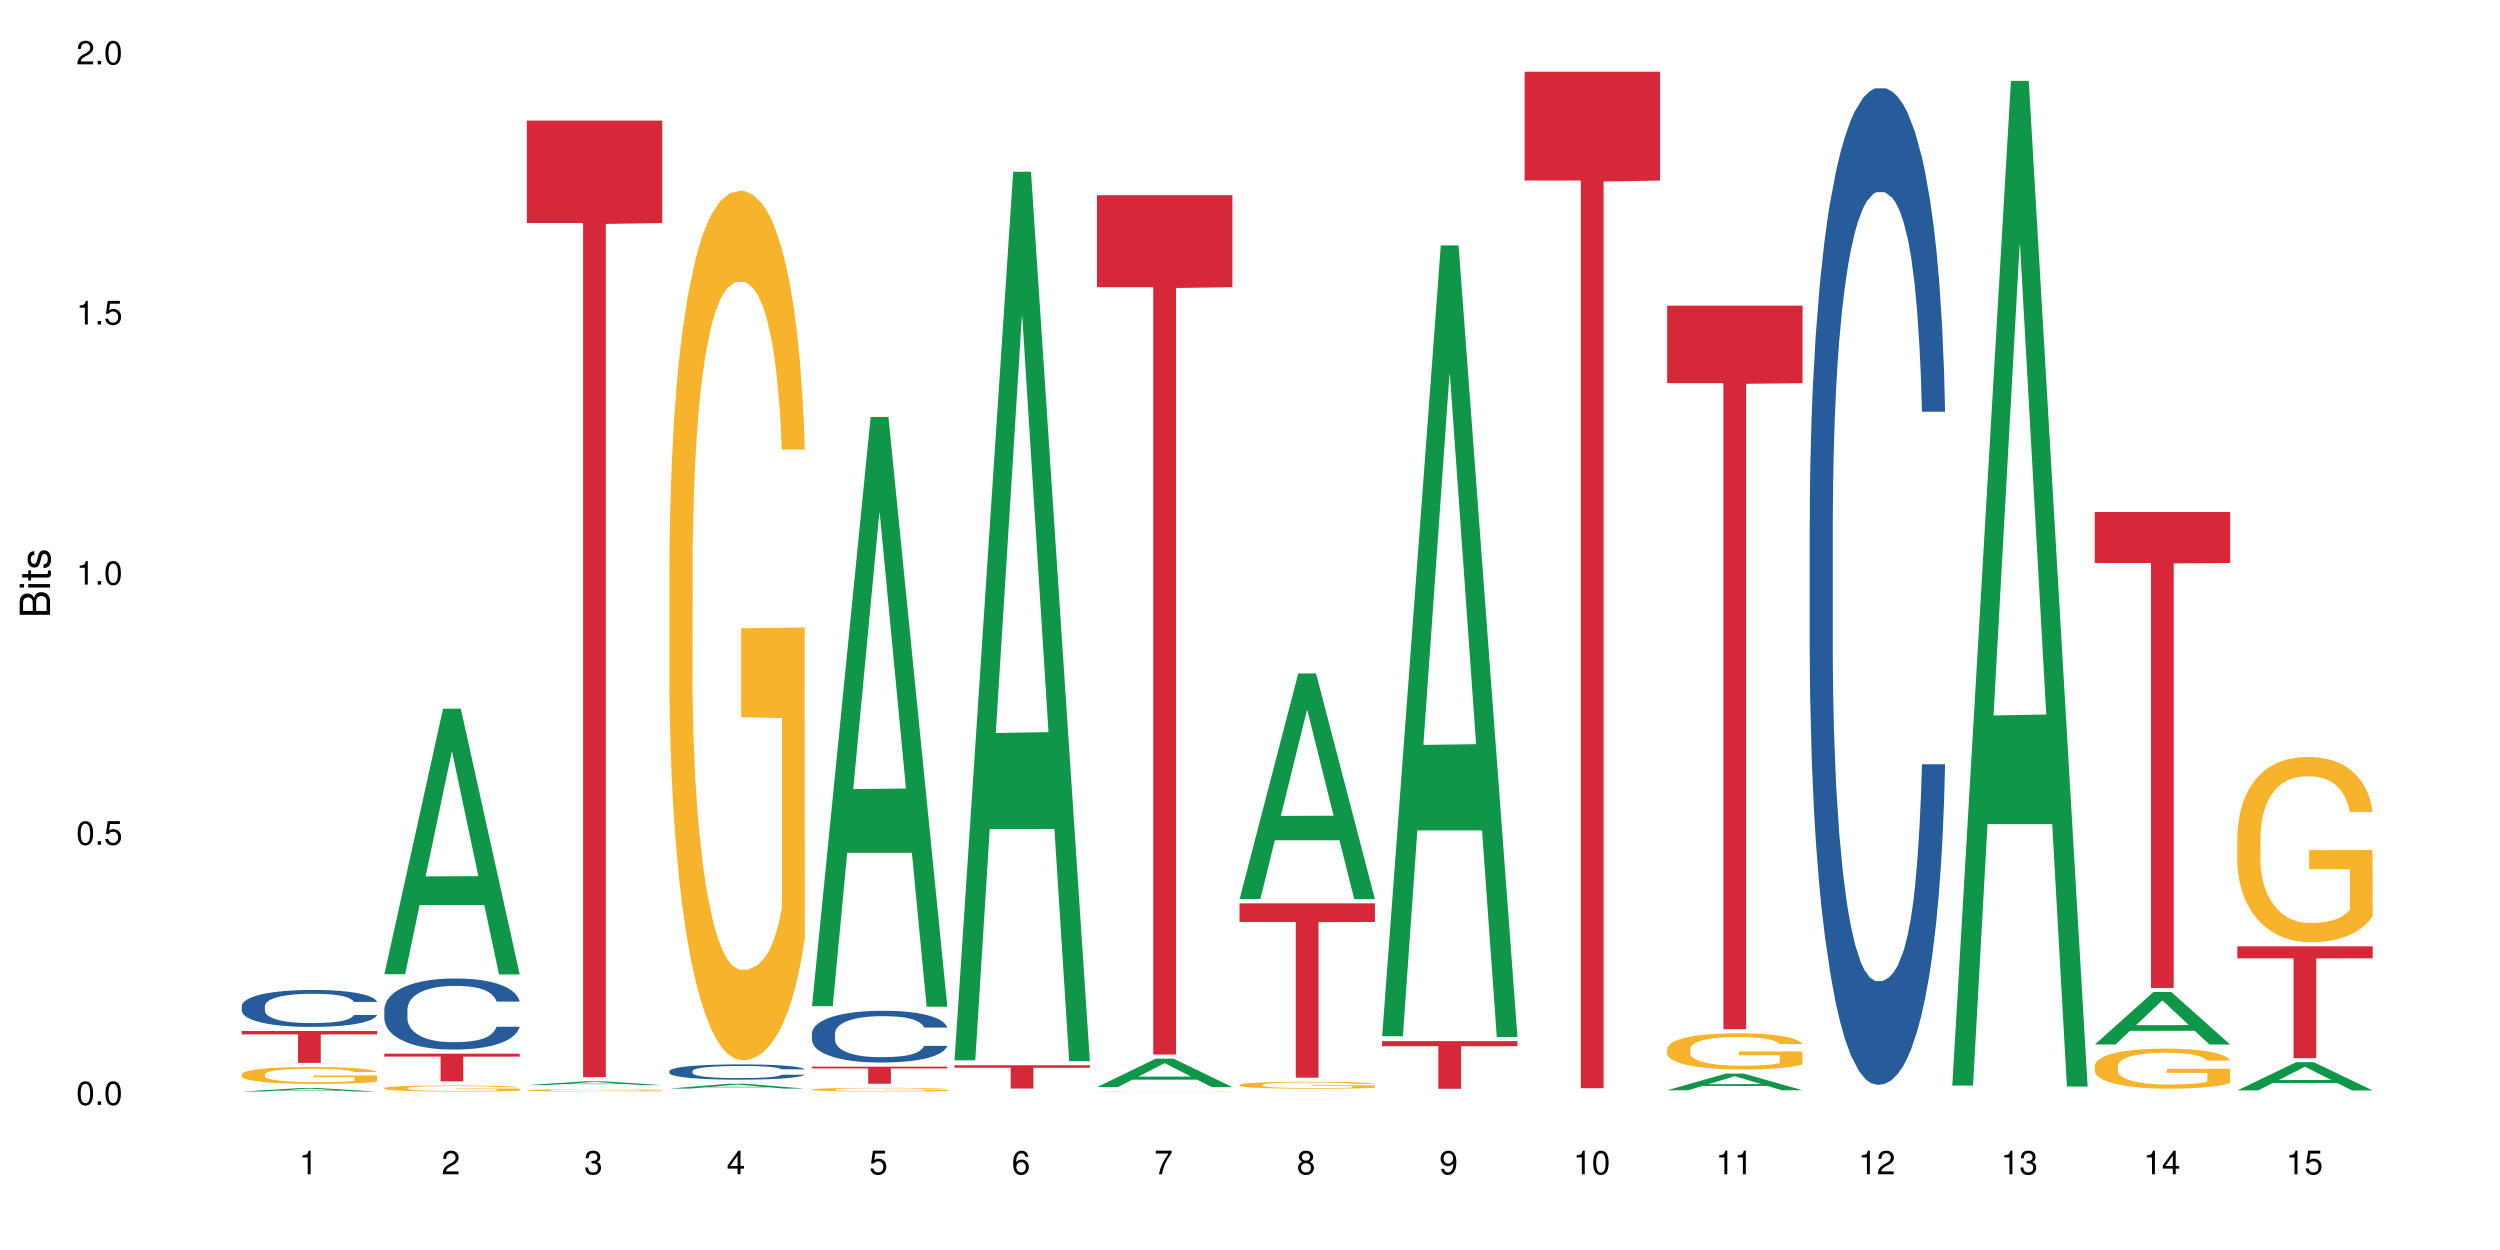 <?xml version="1.0" encoding="UTF-8"?>
<svg xmlns="http://www.w3.org/2000/svg" xmlns:xlink="http://www.w3.org/1999/xlink" width="720pt" height="360pt" viewBox="0 0 720 360" version="1.1">
<defs>
<g>
<symbol overflow="visible" id="glyph0-0">
<path style="stroke:none;" d=""/>
</symbol>
<symbol overflow="visible" id="glyph0-1">
<path style="stroke:none;" d="M 2.641 -6.797 C 2 -6.797 1.422 -6.531 1.078 -6.047 C 0.641 -5.453 0.406 -4.547 0.406 -3.297 C 0.406 -1 1.188 0.219 2.641 0.219 C 4.078 0.219 4.859 -1 4.859 -3.234 C 4.859 -4.562 4.656 -5.438 4.203 -6.047 C 3.844 -6.531 3.281 -6.797 2.641 -6.797 Z M 2.641 -6.047 C 3.547 -6.047 4 -5.125 4 -3.312 C 4 -1.375 3.562 -0.484 2.625 -0.484 C 1.734 -0.484 1.281 -1.422 1.281 -3.281 C 1.281 -5.141 1.734 -6.047 2.641 -6.047 Z M 2.641 -6.047 "/>
</symbol>
<symbol overflow="visible" id="glyph0-2">
<path style="stroke:none;" d="M 1.828 -1 L 0.828 -1 L 0.828 0 L 1.828 0 Z M 1.828 -1 "/>
</symbol>
<symbol overflow="visible" id="glyph0-3">
<path style="stroke:none;" d="M 4.562 -6.797 L 1.062 -6.797 L 0.547 -3.094 L 1.328 -3.094 C 1.719 -3.562 2.047 -3.734 2.578 -3.734 C 3.484 -3.734 4.062 -3.109 4.062 -2.094 C 4.062 -1.125 3.484 -0.531 2.578 -0.531 C 1.828 -0.531 1.375 -0.906 1.188 -1.672 L 0.328 -1.672 C 0.453 -1.109 0.547 -0.844 0.75 -0.594 C 1.125 -0.078 1.828 0.219 2.594 0.219 C 3.969 0.219 4.922 -0.781 4.922 -2.219 C 4.922 -3.562 4.031 -4.484 2.719 -4.484 C 2.25 -4.484 1.859 -4.359 1.469 -4.062 L 1.734 -5.969 L 4.562 -5.969 Z M 4.562 -6.797 "/>
</symbol>
<symbol overflow="visible" id="glyph0-4">
<path style="stroke:none;" d="M 2.484 -4.844 L 2.484 0 L 3.328 0 L 3.328 -6.797 L 2.766 -6.797 C 2.469 -5.75 2.281 -5.609 0.984 -5.453 L 0.984 -4.844 Z M 2.484 -4.844 "/>
</symbol>
<symbol overflow="visible" id="glyph0-5">
<path style="stroke:none;" d="M 4.859 -0.828 L 1.281 -0.828 C 1.359 -1.391 1.672 -1.75 2.5 -2.234 L 3.469 -2.75 C 4.406 -3.266 4.906 -3.969 4.906 -4.812 C 4.906 -5.375 4.672 -5.906 4.266 -6.266 C 3.859 -6.625 3.375 -6.797 2.719 -6.797 C 1.859 -6.797 1.219 -6.5 0.844 -5.922 C 0.609 -5.562 0.5 -5.125 0.484 -4.438 L 1.328 -4.438 C 1.359 -4.906 1.406 -5.188 1.531 -5.406 C 1.75 -5.812 2.188 -6.062 2.703 -6.062 C 3.469 -6.062 4.031 -5.516 4.031 -4.781 C 4.031 -4.25 3.719 -3.797 3.125 -3.438 L 2.234 -2.938 C 0.812 -2.141 0.406 -1.5 0.328 0 L 4.859 0 Z M 4.859 -0.828 "/>
</symbol>
<symbol overflow="visible" id="glyph0-6">
<path style="stroke:none;" d="M 2.125 -3.125 L 2.578 -3.125 C 3.516 -3.125 3.984 -2.703 3.984 -1.891 C 3.984 -1.031 3.469 -0.531 2.578 -0.531 C 1.656 -0.531 1.203 -0.984 1.156 -1.969 L 0.312 -1.969 C 0.344 -1.422 0.438 -1.078 0.609 -0.766 C 0.953 -0.109 1.625 0.219 2.547 0.219 C 3.953 0.219 4.859 -0.609 4.859 -1.906 C 4.859 -2.766 4.516 -3.25 3.703 -3.516 C 4.344 -3.766 4.656 -4.25 4.656 -4.938 C 4.656 -6.109 3.875 -6.797 2.578 -6.797 C 1.203 -6.797 0.484 -6.047 0.453 -4.609 L 1.297 -4.609 C 1.312 -5.016 1.344 -5.25 1.453 -5.453 C 1.641 -5.828 2.062 -6.062 2.594 -6.062 C 3.344 -6.062 3.797 -5.625 3.797 -4.906 C 3.797 -4.422 3.609 -4.141 3.25 -3.984 C 3.016 -3.891 2.719 -3.844 2.125 -3.844 Z M 2.125 -3.125 "/>
</symbol>
<symbol overflow="visible" id="glyph0-7">
<path style="stroke:none;" d="M 3.141 -1.625 L 3.141 0 L 3.984 0 L 3.984 -1.625 L 4.984 -1.625 L 4.984 -2.391 L 3.984 -2.391 L 3.984 -6.797 L 3.359 -6.797 L 0.266 -2.516 L 0.266 -1.625 Z M 3.141 -2.391 L 1 -2.391 L 3.141 -5.359 Z M 3.141 -2.391 "/>
</symbol>
<symbol overflow="visible" id="glyph0-8">
<path style="stroke:none;" d="M 4.781 -5.031 C 4.609 -6.141 3.891 -6.797 2.844 -6.797 C 2.094 -6.797 1.422 -6.438 1.031 -5.828 C 0.609 -5.172 0.406 -4.344 0.406 -3.094 C 0.406 -1.953 0.578 -1.234 0.984 -0.625 C 1.359 -0.078 1.953 0.219 2.703 0.219 C 3.984 0.219 4.922 -0.734 4.922 -2.078 C 4.922 -3.344 4.062 -4.234 2.844 -4.234 C 2.172 -4.234 1.641 -3.969 1.281 -3.469 C 1.281 -5.125 1.828 -6.047 2.797 -6.047 C 3.391 -6.047 3.797 -5.672 3.938 -5.031 Z M 2.734 -3.484 C 3.547 -3.484 4.062 -2.922 4.062 -2 C 4.062 -1.156 3.484 -0.531 2.703 -0.531 C 1.922 -0.531 1.328 -1.188 1.328 -2.047 C 1.328 -2.891 1.906 -3.484 2.734 -3.484 Z M 2.734 -3.484 "/>
</symbol>
<symbol overflow="visible" id="glyph0-9">
<path style="stroke:none;" d="M 4.984 -6.797 L 0.438 -6.797 L 0.438 -5.969 L 4.109 -5.969 C 2.5 -3.656 1.828 -2.234 1.328 0 L 2.219 0 C 2.594 -2.172 3.453 -4.047 4.984 -6.094 Z M 4.984 -6.797 "/>
</symbol>
<symbol overflow="visible" id="glyph0-10">
<path style="stroke:none;" d="M 3.75 -3.578 C 4.453 -4 4.688 -4.344 4.688 -4.984 C 4.688 -6.047 3.844 -6.797 2.641 -6.797 C 1.438 -6.797 0.594 -6.047 0.594 -4.984 C 0.594 -4.359 0.828 -4.016 1.516 -3.578 C 0.734 -3.203 0.359 -2.641 0.359 -1.891 C 0.359 -0.641 1.297 0.219 2.641 0.219 C 3.984 0.219 4.922 -0.641 4.922 -1.875 C 4.922 -2.641 4.531 -3.203 3.75 -3.578 Z M 2.641 -6.047 C 3.359 -6.047 3.812 -5.625 3.812 -4.969 C 3.812 -4.344 3.344 -3.922 2.641 -3.922 C 1.922 -3.922 1.453 -4.344 1.453 -4.984 C 1.453 -5.625 1.922 -6.047 2.641 -6.047 Z M 2.641 -3.203 C 3.484 -3.203 4.062 -2.672 4.062 -1.875 C 4.062 -1.062 3.484 -0.531 2.625 -0.531 C 1.797 -0.531 1.219 -1.078 1.219 -1.875 C 1.219 -2.672 1.797 -3.203 2.641 -3.203 Z M 2.641 -3.203 "/>
</symbol>
<symbol overflow="visible" id="glyph0-11">
<path style="stroke:none;" d="M 0.516 -1.547 C 0.672 -0.438 1.406 0.219 2.438 0.219 C 3.188 0.219 3.859 -0.141 4.266 -0.75 C 4.688 -1.406 4.891 -2.25 4.891 -3.484 C 4.891 -4.625 4.703 -5.359 4.312 -5.953 C 3.938 -6.5 3.344 -6.797 2.594 -6.797 C 1.297 -6.797 0.359 -5.844 0.359 -4.516 C 0.359 -3.25 1.234 -2.344 2.453 -2.344 C 3.094 -2.344 3.562 -2.578 4.016 -3.109 C 4 -1.453 3.469 -0.531 2.5 -0.531 C 1.906 -0.531 1.484 -0.906 1.359 -1.547 Z M 2.578 -6.062 C 3.375 -6.062 3.969 -5.406 3.969 -4.531 C 3.969 -3.688 3.375 -3.094 2.547 -3.094 C 1.734 -3.094 1.234 -3.672 1.234 -4.578 C 1.234 -5.438 1.797 -6.062 2.578 -6.062 Z M 2.578 -6.062 "/>
</symbol>
<symbol overflow="visible" id="glyph1-0">
<path style="stroke:none;" d=""/>
</symbol>
<symbol overflow="visible" id="glyph1-1">
<path style="stroke:none;" d="M 0 -0.953 L 0 -4.891 C 0 -5.719 -0.234 -6.344 -0.734 -6.797 C -1.188 -7.234 -1.812 -7.469 -2.5 -7.469 C -3.547 -7.469 -4.188 -7 -4.625 -5.875 C -4.984 -6.672 -5.641 -7.094 -6.531 -7.094 C -7.156 -7.094 -7.734 -6.859 -8.141 -6.391 C -8.562 -5.938 -8.75 -5.344 -8.75 -4.5 L -8.75 -0.953 Z M -4.984 -2.062 L -7.766 -2.062 L -7.766 -4.219 C -7.766 -4.844 -7.688 -5.203 -7.453 -5.5 C -7.219 -5.812 -6.859 -5.969 -6.375 -5.969 C -5.906 -5.969 -5.531 -5.812 -5.297 -5.5 C -5.062 -5.203 -4.984 -4.844 -4.984 -4.219 Z M -0.984 -2.062 L -4 -2.062 L -4 -4.781 C -4 -5.328 -3.859 -5.688 -3.578 -5.953 C -3.297 -6.219 -2.922 -6.359 -2.484 -6.359 C -2.062 -6.359 -1.688 -6.219 -1.406 -5.953 C -1.109 -5.688 -0.984 -5.328 -0.984 -4.781 Z M -0.984 -2.062 "/>
</symbol>
<symbol overflow="visible" id="glyph1-2">
<path style="stroke:none;" d="M -6.281 -1.797 L -6.281 -0.797 L 0 -0.797 L 0 -1.797 Z M -8.75 -1.797 L -8.75 -0.797 L -7.484 -0.797 L -7.484 -1.797 Z M -8.75 -1.797 "/>
</symbol>
<symbol overflow="visible" id="glyph1-3">
<path style="stroke:none;" d="M -6.281 -3.047 L -6.281 -2.016 L -8.016 -2.016 L -8.016 -1.016 L -6.281 -1.016 L -6.281 -0.172 L -5.469 -0.172 L -5.469 -1.016 L -0.719 -1.016 C -0.078 -1.016 0.281 -1.453 0.281 -2.234 C 0.281 -2.469 0.25 -2.719 0.188 -3.047 L -0.641 -3.047 C -0.609 -2.922 -0.594 -2.766 -0.594 -2.562 C -0.594 -2.141 -0.719 -2.016 -1.156 -2.016 L -5.469 -2.016 L -5.469 -3.047 Z M -6.281 -3.047 "/>
</symbol>
<symbol overflow="visible" id="glyph1-4">
<path style="stroke:none;" d="M -4.531 -5.25 C -5.766 -5.25 -6.469 -4.422 -6.469 -2.969 C -6.469 -1.516 -5.719 -0.562 -4.547 -0.562 C -3.562 -0.562 -3.094 -1.062 -2.734 -2.562 L -2.516 -3.484 C -2.344 -4.188 -2.094 -4.469 -1.625 -4.469 C -1.047 -4.469 -0.641 -3.875 -0.641 -3 C -0.641 -2.453 -0.797 -2 -1.062 -1.75 C -1.25 -1.594 -1.422 -1.531 -1.875 -1.469 L -1.875 -0.406 C -0.422 -0.453 0.281 -1.266 0.281 -2.922 C 0.281 -4.5 -0.5 -5.516 -1.719 -5.516 C -2.656 -5.516 -3.172 -4.984 -3.469 -3.734 L -3.703 -2.766 C -3.891 -1.953 -4.156 -1.609 -4.594 -1.609 C -5.172 -1.609 -5.547 -2.125 -5.547 -2.938 C -5.547 -3.75 -5.203 -4.172 -4.531 -4.203 Z M -4.531 -5.25 "/>
</symbol>
</g>
</defs>
<g id="surface22411">
<rect x="0" y="0" width="720" height="360" style="fill:rgb(100%,100%,100%);fill-opacity:1;stroke:none;"/>
<path style=" stroke:none;fill-rule:nonzero;fill:rgb(6.275%,58.824%,28.235%);fill-opacity:1;" d="M 69.629 314.371 L 69.672 314.367 L 86.547 313.348 L 91.672 313.348 L 108.629 314.371 L 102.668 314.371 L 98.418 314.105 L 79.797 314.105 L 75.629 314.371 L 69.629 314.371 L 81.586 313.992 L 96.711 313.992 L 89.172 313.516 L 89.004 313.516 L 81.547 313.992 L 81.586 313.992 Z M 69.629 314.371 "/>
<path style=" stroke:none;fill-rule:nonzero;fill:rgb(14.51%,36.078%,60%);fill-opacity:1;" d="M 69.629 289.738 L 69.676 289.73 L 69.676 289.496 L 69.82 289.129 L 70.152 288.66 L 70.484 288.34 L 71.34 287.766 L 72.531 287.211 L 73.766 286.785 L 74.672 286.531 L 75.48 286.336 L 77.332 285.977 L 78.523 285.793 L 79.809 285.629 L 81.375 285.461 L 82.52 285.367 L 85.086 285.211 L 86.988 285.141 L 88.461 285.113 L 91.648 285.113 L 93.551 285.152 L 94.93 285.199 L 96.453 285.277 L 97.738 285.367 L 99.973 285.578 L 101.969 285.852 L 102.871 286.008 L 104.301 286.309 L 105.395 286.602 L 106.156 286.852 L 107.012 287.211 L 107.77 287.648 L 108.344 288.145 L 108.629 288.562 L 101.969 288.562 L 101.637 288.176 L 101.258 287.875 L 100.543 287.477 L 99.828 287.191 L 98.832 286.91 L 97.926 286.727 L 96.691 286.543 L 95.598 286.426 L 94.453 286.336 L 93.359 286.277 L 91.27 286.223 L 88.844 286.223 L 87.938 286.238 L 86.086 286.316 L 85.086 286.387 L 83.66 286.523 L 82.66 286.648 L 81.473 286.844 L 80.664 287.008 L 79.664 287.262 L 78.949 287.484 L 78.141 287.805 L 77.668 288.047 L 77.238 288.32 L 76.859 288.641 L 76.574 288.98 L 76.383 289.34 L 76.289 289.691 L 76.289 291.199 L 76.383 291.547 L 76.621 291.957 L 77.238 292.551 L 78.141 293.066 L 79.188 293.473 L 80.188 293.766 L 80.758 293.902 L 81.52 294.055 L 82.707 294.25 L 84.422 294.445 L 85.418 294.523 L 86.941 294.602 L 88.512 294.641 L 90.602 294.641 L 92.457 294.602 L 93.695 294.551 L 94.977 294.473 L 96.738 294.309 L 97.832 294.152 L 98.781 293.969 L 99.496 293.785 L 99.973 293.629 L 100.684 293.328 L 101.258 292.996 L 101.684 292.656 L 101.969 292.324 L 108.629 292.324 L 108.344 292.715 L 107.914 293.094 L 107.484 293.375 L 106.82 293.715 L 106.059 294.016 L 104.965 294.359 L 104.062 294.582 L 102.871 294.824 L 101.777 295.008 L 100.59 295.176 L 98.832 295.367 L 97.688 295.465 L 96.453 295.555 L 94.977 295.633 L 93.125 295.699 L 91.125 295.738 L 89.27 295.746 L 87.273 295.727 L 85.801 295.688 L 83.848 295.602 L 81.426 295.426 L 79.664 295.242 L 78.285 295.059 L 77.098 294.863 L 75.766 294.602 L 74.051 294.172 L 73.008 293.844 L 72.293 293.57 L 71.484 293.191 L 70.914 292.852 L 70.246 292.305 L 69.773 291.617 L 69.629 291.082 Z M 69.629 289.738 "/>
<path style=" stroke:none;fill-rule:nonzero;fill:rgb(96.863%,70.196%,16.863%);fill-opacity:1;" d="M 69.629 309.379 L 69.676 309.375 L 69.676 309.285 L 69.867 309.086 L 70.344 308.809 L 70.961 308.582 L 71.625 308.402 L 72.055 308.309 L 72.77 308.176 L 73.387 308.078 L 74.957 307.879 L 76.953 307.691 L 78.047 307.609 L 79.285 307.535 L 81.043 307.449 L 81.852 307.418 L 84.324 307.348 L 87.133 307.305 L 90.223 307.289 L 91.648 307.293 L 93.598 307.312 L 96.262 307.359 L 97.785 307.406 L 98.973 307.449 L 100.211 307.508 L 101.73 307.598 L 103.16 307.703 L 104.301 307.812 L 105.441 307.945 L 106.391 308.086 L 107.199 308.242 L 107.914 308.43 L 108.344 308.586 L 108.629 308.742 L 102.016 308.742 L 101.637 308.586 L 101.207 308.465 L 100.496 308.32 L 99.781 308.211 L 99.066 308.129 L 97.738 308.012 L 96.594 307.941 L 95.168 307.879 L 93.789 307.84 L 92.219 307.812 L 91.27 307.801 L 88.746 307.801 L 86.465 307.832 L 85.133 307.867 L 84.184 307.906 L 82.852 307.973 L 82.043 308.023 L 81.566 308.062 L 80.141 308.199 L 79.188 308.324 L 78.664 308.406 L 78 308.543 L 77.523 308.66 L 77 308.84 L 76.715 308.973 L 76.336 309.277 L 76.289 310.078 L 76.43 310.246 L 76.715 310.43 L 77.098 310.59 L 77.668 310.762 L 78.238 310.891 L 79.234 311.062 L 80.094 311.18 L 80.758 311.254 L 82.043 311.375 L 82.566 311.414 L 83.801 311.496 L 85.086 311.559 L 86.656 311.609 L 87.844 311.637 L 89.746 311.66 L 92.172 311.66 L 95.027 311.633 L 96.832 311.598 L 98.07 311.562 L 98.879 311.531 L 99.875 311.48 L 100.59 311.438 L 101.258 311.387 L 102.062 311.312 L 102.062 310.246 L 90.316 310.242 L 90.316 309.746 L 108.578 309.738 L 108.629 311.48 L 107.629 311.602 L 106.391 311.719 L 105.203 311.809 L 103.965 311.883 L 102.207 311.969 L 100.781 312.02 L 98.594 312.082 L 96.594 312.125 L 94.504 312.148 L 92.648 312.164 L 90.461 312.168 L 88.512 312.16 L 86.418 312.133 L 84.754 312.098 L 83.23 312.051 L 81.711 311.996 L 79.809 311.902 L 78.57 311.824 L 77.285 311.73 L 76.004 311.621 L 74.859 311.5 L 74.102 311.406 L 73.34 311.301 L 72.531 311.164 L 71.77 311.016 L 71.199 310.875 L 70.676 310.719 L 70.297 310.574 L 69.914 310.371 L 69.723 310.211 L 69.629 310.074 Z M 69.629 309.379 "/>
<path style=" stroke:none;fill-rule:nonzero;fill:rgb(83.922%,15.686%,22.353%);fill-opacity:1;" d="M 69.629 296.926 L 108.629 296.926 L 108.629 297.91 L 92.375 297.918 L 92.375 306.109 L 85.836 306.109 L 85.836 297.926 L 85.742 297.91 L 69.629 297.91 Z M 69.629 296.926 "/>
<path style=" stroke:none;fill-rule:nonzero;fill:rgb(6.275%,58.824%,28.235%);fill-opacity:1;" d="M 110.68 280.57 L 110.723 280.5 L 127.598 204.102 L 132.719 204.102 L 149.68 280.645 L 143.719 280.645 L 139.469 260.664 L 120.848 260.664 L 116.68 280.57 L 110.68 280.57 L 122.637 252.398 L 137.762 252.328 L 130.223 216.609 L 130.137 216.535 L 130.055 216.75 L 122.598 252.328 L 122.637 252.398 Z M 110.68 280.57 "/>
<path style=" stroke:none;fill-rule:nonzero;fill:rgb(14.51%,36.078%,60%);fill-opacity:1;" d="M 110.68 290.719 L 110.727 290.703 L 110.727 290.254 L 110.871 289.543 L 111.203 288.645 L 111.535 288.027 L 112.391 286.926 L 113.582 285.859 L 114.816 285.039 L 115.723 284.551 L 116.531 284.18 L 118.383 283.488 L 119.574 283.133 L 120.859 282.812 L 122.426 282.496 L 123.57 282.309 L 126.137 282.008 L 128.039 281.879 L 129.512 281.824 L 132.699 281.824 L 134.602 281.898 L 135.98 281.992 L 137.504 282.141 L 138.789 282.309 L 141.023 282.719 L 143.02 283.242 L 143.922 283.543 L 145.352 284.121 L 146.445 284.684 L 147.207 285.168 L 148.062 285.859 L 148.82 286.703 L 149.395 287.656 L 149.68 288.457 L 143.02 288.457 L 142.688 287.711 L 142.305 287.133 L 141.594 286.363 L 140.879 285.824 L 139.883 285.281 L 138.977 284.926 L 137.742 284.57 L 136.648 284.348 L 135.504 284.18 L 134.41 284.066 L 132.32 283.953 L 129.895 283.953 L 128.988 283.992 L 127.137 284.141 L 126.137 284.27 L 124.711 284.531 L 123.711 284.777 L 122.523 285.148 L 121.715 285.469 L 120.715 285.953 L 120 286.383 L 119.191 287 L 118.719 287.469 L 118.289 287.992 L 117.91 288.609 L 117.625 289.262 L 117.434 289.953 L 117.34 290.629 L 117.34 293.523 L 117.434 294.199 L 117.672 294.984 L 118.289 296.121 L 119.191 297.113 L 120.238 297.898 L 121.238 298.461 L 121.809 298.723 L 122.57 299.02 L 123.758 299.395 L 125.473 299.77 L 126.469 299.918 L 127.992 300.066 L 129.562 300.141 L 131.652 300.141 L 133.508 300.066 L 134.746 299.973 L 136.027 299.824 L 137.789 299.508 L 138.883 299.207 L 139.832 298.852 L 140.547 298.496 L 141.023 298.199 L 141.734 297.617 L 142.305 296.984 L 142.734 296.328 L 143.02 295.691 L 149.68 295.691 L 149.395 296.441 L 148.965 297.168 L 148.535 297.711 L 147.871 298.367 L 147.109 298.945 L 146.016 299.602 L 145.113 300.031 L 143.922 300.496 L 142.828 300.852 L 141.641 301.168 L 139.883 301.543 L 138.738 301.73 L 137.504 301.898 L 136.027 302.047 L 134.176 302.18 L 132.176 302.254 L 130.32 302.273 L 128.324 302.234 L 126.852 302.16 L 124.898 301.992 L 122.473 301.656 L 120.715 301.301 L 119.336 300.945 L 118.148 300.57 L 116.816 300.066 L 115.102 299.246 L 114.059 298.609 L 113.344 298.086 L 112.535 297.355 L 111.965 296.703 L 111.297 295.656 L 110.824 294.328 L 110.68 293.301 Z M 110.68 290.719 "/>
<path style=" stroke:none;fill-rule:nonzero;fill:rgb(96.863%,70.196%,16.863%);fill-opacity:1;" d="M 110.68 313.367 L 110.727 313.367 L 110.727 313.336 L 110.918 313.262 L 111.395 313.164 L 112.012 313.082 L 112.676 313.02 L 113.105 312.984 L 113.82 312.938 L 114.438 312.902 L 116.008 312.828 L 118.004 312.762 L 119.098 312.734 L 120.336 312.707 L 122.094 312.676 L 122.902 312.664 L 125.375 312.637 L 128.18 312.621 L 131.273 312.617 L 132.699 312.617 L 134.648 312.625 L 137.312 312.645 L 138.836 312.66 L 140.023 312.676 L 141.262 312.695 L 142.781 312.727 L 144.207 312.766 L 145.352 312.805 L 146.492 312.852 L 147.441 312.902 L 148.25 312.961 L 148.965 313.027 L 149.395 313.082 L 149.68 313.141 L 143.066 313.141 L 142.688 313.082 L 142.258 313.039 L 141.547 312.988 L 140.832 312.949 L 140.117 312.918 L 138.789 312.875 L 137.645 312.852 L 136.219 312.828 L 134.84 312.812 L 133.27 312.805 L 132.32 312.801 L 129.797 312.801 L 127.516 312.812 L 126.184 312.824 L 125.234 312.84 L 123.902 312.863 L 123.094 312.883 L 122.617 312.895 L 121.191 312.945 L 120.238 312.988 L 119.715 313.02 L 119.051 313.066 L 118.574 313.109 L 118.051 313.176 L 117.766 313.223 L 117.387 313.332 L 117.34 313.621 L 117.48 313.68 L 117.766 313.746 L 118.148 313.805 L 118.719 313.863 L 119.289 313.91 L 120.285 313.973 L 121.145 314.016 L 121.809 314.043 L 123.094 314.086 L 123.617 314.102 L 124.852 314.129 L 126.137 314.152 L 127.707 314.172 L 128.895 314.18 L 130.797 314.188 L 133.223 314.188 L 136.078 314.18 L 137.883 314.164 L 139.121 314.152 L 139.93 314.141 L 140.926 314.125 L 141.641 314.109 L 142.305 314.09 L 143.113 314.062 L 143.113 313.68 L 131.367 313.68 L 131.367 313.5 L 149.629 313.496 L 149.68 314.125 L 148.68 314.168 L 147.441 314.207 L 146.254 314.242 L 145.016 314.27 L 143.258 314.297 L 141.832 314.316 L 139.645 314.34 L 137.645 314.355 L 135.555 314.363 L 133.699 314.367 L 131.512 314.371 L 129.562 314.367 L 127.469 314.359 L 125.805 314.344 L 124.281 314.328 L 122.762 314.309 L 120.859 314.273 L 119.621 314.246 L 118.336 314.215 L 117.055 314.172 L 115.91 314.129 L 115.152 314.098 L 114.391 314.059 L 113.582 314.012 L 112.82 313.957 L 112.25 313.906 L 111.727 313.852 L 111.348 313.797 L 110.965 313.727 L 110.773 313.668 L 110.68 313.617 Z M 110.68 313.367 "/>
<path style=" stroke:none;fill-rule:nonzero;fill:rgb(83.922%,15.686%,22.353%);fill-opacity:1;" d="M 110.68 303.453 L 149.68 303.453 L 149.68 304.309 L 133.426 304.316 L 133.426 311.438 L 126.887 311.438 L 126.887 304.32 L 126.793 304.309 L 110.68 304.309 Z M 110.68 303.453 "/>
<path style=" stroke:none;fill-rule:nonzero;fill:rgb(6.275%,58.824%,28.235%);fill-opacity:1;" d="M 151.73 312.523 L 151.773 312.52 L 168.648 311.395 L 173.77 311.395 L 190.73 312.523 L 184.77 312.523 L 180.52 312.227 L 161.898 312.227 L 157.73 312.523 L 151.73 312.523 L 163.688 312.105 L 178.812 312.105 L 171.27 311.578 L 171.188 311.578 L 171.105 311.582 L 163.648 312.105 L 163.688 312.105 Z M 151.73 312.523 "/>
<path style=" stroke:none;fill-rule:nonzero;fill:rgb(96.863%,70.196%,16.863%);fill-opacity:1;" d="M 151.73 313.988 L 151.777 313.988 L 151.777 313.977 L 151.969 313.949 L 152.445 313.91 L 153.062 313.879 L 153.727 313.855 L 154.156 313.844 L 154.871 313.824 L 155.488 313.812 L 157.059 313.785 L 159.055 313.758 L 160.148 313.746 L 161.387 313.738 L 163.145 313.727 L 163.953 313.719 L 166.426 313.711 L 169.23 313.703 L 173.75 313.703 L 175.699 313.707 L 178.363 313.711 L 179.887 313.719 L 181.074 313.727 L 182.312 313.734 L 183.832 313.746 L 185.258 313.758 L 186.402 313.773 L 187.543 313.793 L 188.492 313.812 L 189.301 313.832 L 190.016 313.859 L 190.445 313.879 L 190.73 313.902 L 184.117 313.902 L 183.738 313.879 L 183.309 313.863 L 182.598 313.844 L 181.883 313.828 L 181.168 313.816 L 179.84 313.801 L 178.695 313.793 L 177.27 313.785 L 175.891 313.777 L 174.32 313.773 L 170.848 313.773 L 168.566 313.777 L 167.234 313.781 L 166.285 313.785 L 164.953 313.797 L 164.145 313.805 L 163.668 313.809 L 162.242 313.828 L 161.289 313.844 L 160.766 313.855 L 160.102 313.875 L 159.625 313.891 L 159.102 313.914 L 158.816 313.934 L 158.438 313.977 L 158.391 314.086 L 158.531 314.109 L 158.816 314.133 L 159.199 314.156 L 159.77 314.18 L 160.34 314.195 L 161.336 314.219 L 162.195 314.234 L 162.859 314.246 L 164.145 314.262 L 164.668 314.266 L 165.902 314.277 L 167.188 314.285 L 168.758 314.293 L 169.945 314.297 L 171.848 314.301 L 174.273 314.301 L 177.129 314.297 L 178.934 314.293 L 180.172 314.289 L 180.98 314.285 L 181.977 314.277 L 182.691 314.27 L 183.355 314.266 L 184.164 314.254 L 184.164 314.109 L 172.418 314.105 L 172.418 314.039 L 190.68 314.039 L 190.73 314.277 L 189.73 314.293 L 188.492 314.309 L 187.305 314.32 L 186.066 314.332 L 184.309 314.344 L 182.883 314.352 L 180.695 314.359 L 178.695 314.363 L 176.605 314.367 L 174.75 314.371 L 170.613 314.371 L 168.52 314.367 L 166.855 314.359 L 165.332 314.355 L 163.812 314.348 L 161.91 314.336 L 160.672 314.324 L 159.387 314.312 L 158.105 314.297 L 156.961 314.277 L 156.203 314.266 L 155.441 314.25 L 154.633 314.234 L 153.871 314.211 L 153.301 314.195 L 152.777 314.172 L 152.398 314.152 L 152.016 314.125 L 151.824 314.102 L 151.73 314.086 Z M 151.73 313.988 "/>
<path style=" stroke:none;fill-rule:nonzero;fill:rgb(83.922%,15.686%,22.353%);fill-opacity:1;" d="M 151.73 34.742 L 190.73 34.742 L 190.73 64.23 L 174.477 64.488 L 174.477 310.215 L 167.938 310.215 L 167.938 64.746 L 167.84 64.23 L 151.73 64.23 Z M 151.73 34.742 "/>
<path style=" stroke:none;fill-rule:nonzero;fill:rgb(6.275%,58.824%,28.235%);fill-opacity:1;" d="M 192.781 313.512 L 192.824 313.512 L 209.695 312.121 L 214.82 312.121 L 231.781 313.512 L 225.82 313.512 L 221.57 313.148 L 202.949 313.148 L 198.781 313.512 L 192.781 313.512 L 204.738 313 L 219.863 313 L 212.32 312.348 L 212.238 312.348 L 212.156 312.352 L 204.699 313 L 204.738 313 Z M 192.781 313.512 "/>
<path style=" stroke:none;fill-rule:nonzero;fill:rgb(14.51%,36.078%,60%);fill-opacity:1;" d="M 192.781 308.461 L 192.828 308.457 L 192.828 308.359 L 192.973 308.207 L 193.305 308.016 L 193.637 307.883 L 194.492 307.645 L 195.684 307.414 L 196.918 307.238 L 197.824 307.133 L 198.633 307.055 L 200.484 306.906 L 201.676 306.828 L 202.957 306.762 L 204.527 306.691 L 205.668 306.652 L 208.238 306.59 L 210.141 306.559 L 211.613 306.547 L 214.801 306.547 L 216.703 306.562 L 218.082 306.586 L 219.605 306.617 L 220.887 306.652 L 223.125 306.742 L 225.121 306.852 L 226.023 306.918 L 227.453 307.043 L 228.547 307.164 L 229.305 307.266 L 230.164 307.414 L 230.922 307.598 L 231.496 307.801 L 231.781 307.973 L 225.121 307.973 L 224.789 307.812 L 224.406 307.688 L 223.695 307.523 L 222.98 307.406 L 221.984 307.289 L 221.078 307.215 L 219.844 307.137 L 218.75 307.09 L 217.605 307.055 L 216.512 307.031 L 214.422 307.004 L 211.996 307.004 L 211.09 307.016 L 209.238 307.047 L 208.238 307.074 L 206.812 307.129 L 205.812 307.184 L 204.625 307.262 L 203.816 307.332 L 202.816 307.434 L 202.102 307.527 L 201.293 307.66 L 200.82 307.762 L 200.391 307.875 L 200.012 308.004 L 199.727 308.145 L 199.535 308.293 L 199.441 308.438 L 199.441 309.062 L 199.535 309.207 L 199.773 309.375 L 200.391 309.621 L 201.293 309.832 L 202.34 310 L 203.34 310.121 L 203.91 310.18 L 204.672 310.242 L 205.859 310.324 L 207.57 310.402 L 208.57 310.434 L 210.094 310.469 L 211.664 310.484 L 213.754 310.484 L 215.609 310.469 L 216.848 310.449 L 218.129 310.414 L 219.891 310.348 L 220.984 310.281 L 221.934 310.207 L 222.648 310.129 L 223.125 310.066 L 223.836 309.941 L 224.406 309.805 L 224.836 309.664 L 225.121 309.527 L 231.781 309.527 L 231.496 309.688 L 231.066 309.844 L 230.637 309.961 L 229.973 310.102 L 229.211 310.227 L 228.117 310.367 L 227.215 310.461 L 226.023 310.559 L 224.93 310.637 L 223.742 310.703 L 221.984 310.785 L 220.84 310.824 L 219.605 310.859 L 218.129 310.895 L 216.277 310.922 L 214.277 310.938 L 212.422 310.941 L 210.426 310.934 L 208.953 310.918 L 207 310.883 L 204.574 310.809 L 202.816 310.73 L 201.438 310.656 L 200.25 310.574 L 198.918 310.469 L 197.203 310.289 L 196.156 310.152 L 195.445 310.043 L 194.637 309.887 L 194.066 309.746 L 193.398 309.52 L 192.926 309.234 L 192.781 309.012 Z M 192.781 308.461 "/>
<path style=" stroke:none;fill-rule:nonzero;fill:rgb(96.863%,70.196%,16.863%);fill-opacity:1;" d="M 192.781 162.184 L 192.828 161.957 L 192.828 157.383 L 193.02 147.09 L 193.496 132.91 L 194.113 121.242 L 194.777 112.094 L 195.207 107.293 L 195.922 100.43 L 196.539 95.398 L 198.109 85.105 L 200.105 75.496 L 201.199 71.383 L 202.438 67.492 L 204.195 63.148 L 205.004 61.547 L 207.477 57.887 L 210.281 55.598 L 213.375 54.914 L 214.801 55.141 L 216.75 56.055 L 219.414 58.57 L 220.938 60.859 L 222.125 63.148 L 223.363 66.121 L 224.883 70.695 L 226.309 76.184 L 227.453 81.672 L 228.594 88.535 L 229.543 95.855 L 230.352 103.859 L 231.066 113.465 L 231.496 121.473 L 231.781 129.477 L 225.168 129.477 L 224.789 121.473 L 224.359 115.297 L 223.648 107.75 L 222.934 102.258 L 222.219 97.914 L 220.887 91.965 L 219.746 88.309 L 218.32 85.105 L 216.941 83.047 L 215.371 81.672 L 214.422 81.215 L 211.898 81.215 L 209.617 82.816 L 208.285 84.648 L 207.336 86.477 L 206.004 89.906 L 205.195 92.652 L 204.719 94.48 L 203.293 101.574 L 202.34 107.977 L 201.816 112.324 L 201.152 119.184 L 200.676 125.359 L 200.152 134.508 L 199.867 141.371 L 199.488 156.926 L 199.441 198.094 L 199.582 206.789 L 199.867 216.164 L 200.25 224.398 L 200.82 233.09 L 201.391 239.723 L 202.387 248.645 L 203.246 254.59 L 203.91 258.48 L 205.195 264.656 L 205.719 266.715 L 206.953 270.832 L 208.238 274.031 L 209.809 276.777 L 210.996 278.148 L 212.898 279.293 L 215.324 279.293 L 218.18 277.922 L 219.984 276.09 L 221.223 274.262 L 222.031 272.66 L 223.027 270.145 L 223.742 267.855 L 224.406 265.34 L 225.215 261.453 L 225.215 206.789 L 213.469 206.559 L 213.469 180.941 L 231.73 180.711 L 231.781 270.145 L 230.781 276.32 L 229.543 282.266 L 228.355 286.84 L 227.117 290.73 L 225.359 295.074 L 223.934 297.82 L 221.746 301.023 L 219.746 303.082 L 217.656 304.453 L 215.801 305.141 L 213.613 305.367 L 211.664 304.91 L 209.57 303.539 L 207.906 301.707 L 206.383 299.422 L 204.859 296.449 L 202.957 291.645 L 201.723 287.758 L 200.438 282.953 L 199.152 277.234 L 198.012 271.059 L 197.25 266.258 L 196.492 260.766 L 195.684 253.906 L 194.922 246.129 L 194.352 239.039 L 193.828 231.031 L 193.445 223.484 L 193.066 213.191 L 192.875 204.957 L 192.781 197.867 Z M 192.781 162.184 "/>
<path style=" stroke:none;fill-rule:nonzero;fill:rgb(6.275%,58.824%,28.235%);fill-opacity:1;" d="M 233.832 289.777 L 233.875 289.617 L 250.746 120.074 L 255.871 120.074 L 272.832 289.938 L 266.871 289.938 L 262.621 245.598 L 244 245.598 L 239.832 289.777 L 233.832 289.777 L 245.789 227.254 L 260.914 227.094 L 253.371 147.824 L 253.289 147.668 L 253.207 148.145 L 245.75 227.094 L 245.789 227.254 Z M 233.832 289.777 "/>
<path style=" stroke:none;fill-rule:nonzero;fill:rgb(14.51%,36.078%,60%);fill-opacity:1;" d="M 233.832 297.598 L 233.879 297.582 L 233.879 297.258 L 234.023 296.738 L 234.355 296.086 L 234.688 295.637 L 235.543 294.832 L 236.734 294.059 L 237.969 293.457 L 238.875 293.105 L 239.684 292.832 L 241.535 292.328 L 242.727 292.07 L 244.008 291.836 L 245.578 291.605 L 246.719 291.469 L 249.289 291.25 L 251.191 291.156 L 252.664 291.117 L 255.852 291.117 L 257.754 291.172 L 259.133 291.238 L 260.656 291.348 L 261.938 291.469 L 264.176 291.77 L 266.172 292.152 L 267.074 292.367 L 268.504 292.789 L 269.598 293.199 L 270.355 293.555 L 271.215 294.059 L 271.973 294.668 L 272.543 295.363 L 272.832 295.949 L 266.172 295.949 L 265.84 295.406 L 265.457 294.984 L 264.746 294.426 L 264.031 294.031 L 263.031 293.633 L 262.129 293.375 L 260.895 293.117 L 259.801 292.953 L 258.656 292.832 L 257.562 292.75 L 255.473 292.668 L 253.047 292.668 L 252.141 292.695 L 250.289 292.805 L 249.289 292.898 L 247.863 293.09 L 246.863 293.266 L 245.676 293.539 L 244.867 293.77 L 243.867 294.125 L 243.152 294.438 L 242.344 294.887 L 241.871 295.227 L 241.441 295.609 L 241.062 296.059 L 240.777 296.535 L 240.586 297.039 L 240.492 297.527 L 240.492 299.641 L 240.586 300.129 L 240.824 300.703 L 241.441 301.531 L 242.344 302.254 L 243.391 302.824 L 244.391 303.234 L 244.961 303.426 L 245.723 303.641 L 246.91 303.914 L 248.621 304.188 L 249.621 304.297 L 251.145 304.406 L 252.711 304.461 L 254.805 304.461 L 256.66 304.406 L 257.898 304.336 L 259.18 304.227 L 260.941 303.996 L 262.035 303.777 L 262.984 303.52 L 263.699 303.262 L 264.176 303.043 L 264.887 302.621 L 265.457 302.156 L 265.887 301.68 L 266.172 301.219 L 272.832 301.219 L 272.543 301.762 L 272.117 302.293 L 271.688 302.688 L 271.023 303.164 L 270.262 303.586 L 269.168 304.062 L 268.266 304.379 L 267.074 304.719 L 265.98 304.977 L 264.793 305.207 L 263.031 305.48 L 261.891 305.617 L 260.656 305.738 L 259.18 305.848 L 257.324 305.945 L 255.328 305.996 L 253.473 306.012 L 251.477 305.984 L 250.004 305.93 L 248.051 305.809 L 245.625 305.562 L 243.867 305.305 L 242.488 305.043 L 241.297 304.773 L 239.969 304.406 L 238.254 303.805 L 237.207 303.344 L 236.496 302.961 L 235.688 302.43 L 235.117 301.953 L 234.449 301.191 L 233.977 300.227 L 233.832 299.477 Z M 233.832 297.598 "/>
<path style=" stroke:none;fill-rule:nonzero;fill:rgb(96.863%,70.196%,16.863%);fill-opacity:1;" d="M 233.832 313.758 L 233.879 313.758 L 233.879 313.738 L 234.07 313.695 L 234.547 313.633 L 235.164 313.582 L 235.828 313.543 L 236.258 313.523 L 236.973 313.496 L 237.59 313.473 L 239.16 313.43 L 241.156 313.387 L 242.25 313.371 L 243.488 313.352 L 245.246 313.336 L 246.055 313.328 L 248.527 313.312 L 251.332 313.301 L 255.852 313.301 L 257.801 313.305 L 260.465 313.316 L 261.988 313.324 L 263.176 313.336 L 264.414 313.348 L 265.934 313.367 L 267.359 313.391 L 268.504 313.414 L 269.645 313.445 L 270.594 313.477 L 271.402 313.508 L 272.117 313.551 L 272.543 313.586 L 272.832 313.617 L 266.219 313.617 L 265.84 313.586 L 265.41 313.559 L 264.699 313.527 L 263.984 313.504 L 263.27 313.484 L 261.938 313.457 L 260.797 313.441 L 259.371 313.43 L 257.992 313.422 L 256.422 313.414 L 252.949 313.414 L 250.668 313.418 L 249.336 313.426 L 248.387 313.434 L 247.055 313.449 L 246.246 313.461 L 245.77 313.469 L 244.344 313.5 L 243.391 313.527 L 242.867 313.547 L 242.203 313.574 L 241.727 313.602 L 241.203 313.641 L 240.918 313.668 L 240.539 313.734 L 240.492 313.91 L 240.633 313.949 L 240.918 313.988 L 241.297 314.023 L 241.871 314.062 L 242.441 314.09 L 243.438 314.129 L 244.297 314.152 L 244.961 314.172 L 246.246 314.195 L 246.77 314.207 L 248.004 314.223 L 249.289 314.238 L 250.859 314.25 L 252.047 314.254 L 253.949 314.258 L 256.375 314.258 L 259.227 314.254 L 261.035 314.246 L 262.273 314.238 L 263.082 314.23 L 264.078 314.219 L 264.793 314.211 L 265.457 314.199 L 266.266 314.184 L 266.266 313.949 L 254.52 313.949 L 254.52 313.84 L 272.781 313.836 L 272.832 314.219 L 271.832 314.246 L 270.594 314.273 L 269.406 314.293 L 268.168 314.309 L 266.41 314.328 L 264.984 314.34 L 262.797 314.352 L 260.797 314.359 L 258.707 314.367 L 256.852 314.371 L 254.664 314.371 L 252.711 314.367 L 250.621 314.363 L 248.957 314.355 L 245.91 314.332 L 244.008 314.312 L 242.773 314.297 L 240.203 314.25 L 239.062 314.223 L 238.301 314.203 L 237.543 314.18 L 236.734 314.152 L 235.973 314.117 L 235.402 314.086 L 234.879 314.055 L 234.496 314.02 L 234.117 313.977 L 233.926 313.941 L 233.832 313.91 Z M 233.832 313.758 "/>
<path style=" stroke:none;fill-rule:nonzero;fill:rgb(83.922%,15.686%,22.353%);fill-opacity:1;" d="M 233.832 307.191 L 272.832 307.191 L 272.832 307.719 L 256.578 307.723 L 256.578 312.121 L 250.039 312.121 L 250.039 307.727 L 249.941 307.719 L 233.832 307.719 Z M 233.832 307.191 "/>
<path style=" stroke:none;fill-rule:nonzero;fill:rgb(6.275%,58.824%,28.235%);fill-opacity:1;" d="M 274.883 305.379 L 274.926 305.137 L 291.797 49.469 L 296.922 49.469 L 313.883 305.617 L 307.922 305.617 L 303.672 238.754 L 285.051 238.754 L 280.883 305.379 L 274.883 305.379 L 286.84 211.098 L 301.965 210.855 L 294.422 91.32 L 294.34 91.078 L 294.258 91.801 L 286.801 210.855 L 286.84 211.098 Z M 274.883 305.379 "/>
<path style=" stroke:none;fill-rule:nonzero;fill:rgb(83.922%,15.686%,22.353%);fill-opacity:1;" d="M 274.883 306.797 L 313.883 306.797 L 313.883 307.516 L 297.629 307.52 L 297.629 313.496 L 291.09 313.496 L 291.09 307.527 L 290.992 307.516 L 274.883 307.516 Z M 274.883 306.797 "/>
<path style=" stroke:none;fill-rule:nonzero;fill:rgb(6.275%,58.824%,28.235%);fill-opacity:1;" d="M 315.934 313.082 L 315.977 313.074 L 332.848 304.887 L 337.973 304.887 L 354.93 313.09 L 348.973 313.09 L 344.723 310.949 L 326.102 310.949 L 321.934 313.082 L 315.934 313.082 L 327.891 310.062 L 343.016 310.055 L 335.473 306.227 L 335.391 306.219 L 335.309 306.242 L 327.848 310.055 L 327.891 310.062 Z M 315.934 313.082 "/>
<path style=" stroke:none;fill-rule:nonzero;fill:rgb(96.863%,70.196%,16.863%);fill-opacity:1;" d="M 315.934 314.312 L 315.98 314.312 L 316.172 314.309 L 316.648 314.301 L 317.266 314.297 L 317.93 314.293 L 318.359 314.293 L 319.074 314.289 L 319.691 314.285 L 321.262 314.281 L 323.258 314.277 L 325.586 314.277 L 327.348 314.273 L 330.629 314.273 L 333.434 314.27 L 339.902 314.27 L 342.566 314.273 L 346.516 314.273 L 348.035 314.277 L 349.461 314.277 L 350.605 314.281 L 351.746 314.285 L 352.695 314.285 L 353.504 314.289 L 354.219 314.293 L 354.645 314.297 L 354.93 314.301 L 348.32 314.301 L 347.941 314.297 L 347.512 314.293 L 346.801 314.293 L 346.086 314.289 L 345.371 314.289 L 344.039 314.285 L 342.898 314.285 L 341.473 314.281 L 331.438 314.281 L 330.488 314.285 L 327.871 314.285 L 326.445 314.289 L 325.492 314.293 L 324.969 314.293 L 324.305 314.297 L 323.828 314.297 L 323.305 314.301 L 323.02 314.305 L 322.641 314.312 L 322.59 314.328 L 322.734 314.332 L 323.02 314.336 L 323.398 314.34 L 323.973 314.34 L 324.543 314.344 L 325.539 314.348 L 326.395 314.352 L 327.062 314.352 L 328.348 314.355 L 330.105 314.355 L 331.391 314.359 L 345.184 314.359 L 346.18 314.355 L 347.559 314.355 L 348.367 314.352 L 348.367 314.332 L 336.621 314.332 L 336.621 314.32 L 354.883 314.32 L 354.93 314.355 L 353.934 314.359 L 352.695 314.363 L 350.27 314.363 L 348.512 314.367 L 344.898 314.367 L 342.898 314.371 L 331.059 314.371 L 329.535 314.367 L 328.012 314.367 L 326.109 314.363 L 323.59 314.363 L 322.305 314.359 L 321.164 314.355 L 320.402 314.355 L 319.645 314.352 L 318.836 314.352 L 318.074 314.348 L 317.504 314.344 L 316.98 314.34 L 316.598 314.34 L 316.219 314.332 L 316.027 314.332 L 315.934 314.328 Z M 315.934 314.312 "/>
<path style=" stroke:none;fill-rule:nonzero;fill:rgb(83.922%,15.686%,22.353%);fill-opacity:1;" d="M 315.934 56.219 L 354.93 56.219 L 354.93 82.707 L 338.68 82.941 L 338.68 303.707 L 332.141 303.707 L 332.141 83.172 L 332.043 82.707 L 315.934 82.707 Z M 315.934 56.219 "/>
<path style=" stroke:none;fill-rule:nonzero;fill:rgb(6.275%,58.824%,28.235%);fill-opacity:1;" d="M 356.984 258.914 L 357.027 258.852 L 373.898 193.961 L 379.023 193.961 L 395.98 258.977 L 390.023 258.977 L 385.773 242.004 L 367.148 242.004 L 362.984 258.914 L 356.984 258.914 L 368.941 234.984 L 384.066 234.922 L 376.523 204.582 L 376.441 204.52 L 376.359 204.703 L 368.898 234.922 L 368.941 234.984 Z M 356.984 258.914 "/>
<path style=" stroke:none;fill-rule:nonzero;fill:rgb(96.863%,70.196%,16.863%);fill-opacity:1;" d="M 356.984 312.414 L 357.031 312.414 L 357.031 312.379 L 357.223 312.293 L 357.699 312.18 L 358.316 312.086 L 358.98 312.012 L 359.41 311.973 L 360.121 311.918 L 360.742 311.879 L 362.312 311.793 L 364.309 311.715 L 365.402 311.684 L 366.637 311.652 L 368.398 311.617 L 369.207 311.605 L 371.68 311.574 L 374.484 311.555 L 377.578 311.551 L 379.004 311.551 L 380.953 311.559 L 383.617 311.578 L 385.141 311.598 L 386.328 311.617 L 387.562 311.641 L 389.086 311.68 L 390.512 311.723 L 391.656 311.766 L 392.797 311.82 L 393.746 311.879 L 394.555 311.945 L 395.27 312.023 L 395.695 312.086 L 395.98 312.152 L 389.371 312.152 L 388.992 312.086 L 388.562 312.039 L 387.852 311.977 L 387.137 311.934 L 386.422 311.898 L 385.09 311.848 L 383.949 311.82 L 382.523 311.793 L 381.145 311.777 L 379.574 311.766 L 378.625 311.762 L 376.102 311.762 L 373.82 311.777 L 372.488 311.789 L 371.535 311.805 L 370.207 311.832 L 369.398 311.855 L 368.922 311.871 L 367.496 311.926 L 366.543 311.98 L 366.02 312.012 L 365.355 312.07 L 364.879 312.117 L 364.355 312.191 L 364.07 312.246 L 363.691 312.375 L 363.641 312.707 L 363.785 312.777 L 364.07 312.852 L 364.449 312.918 L 365.023 312.988 L 365.594 313.043 L 366.59 313.113 L 367.445 313.16 L 368.113 313.191 L 369.398 313.242 L 369.922 313.258 L 371.156 313.293 L 372.441 313.316 L 374.012 313.34 L 375.199 313.352 L 377.102 313.359 L 379.527 313.359 L 382.379 313.348 L 384.188 313.336 L 385.426 313.32 L 386.234 313.309 L 387.23 313.285 L 387.945 313.27 L 388.609 313.246 L 389.418 313.215 L 389.418 312.777 L 377.672 312.773 L 377.672 312.566 L 395.934 312.566 L 395.98 313.285 L 394.984 313.336 L 393.746 313.383 L 392.559 313.422 L 391.32 313.453 L 389.562 313.488 L 388.137 313.512 L 385.949 313.535 L 383.949 313.551 L 381.855 313.562 L 380.004 313.57 L 377.816 313.57 L 375.863 313.566 L 373.773 313.555 L 372.109 313.543 L 370.586 313.523 L 369.062 313.5 L 367.16 313.461 L 365.926 313.43 L 364.641 313.391 L 363.355 313.344 L 362.215 313.293 L 361.453 313.254 L 360.695 313.211 L 359.887 313.156 L 359.125 313.094 L 358.555 313.035 L 358.031 312.973 L 357.648 312.91 L 357.27 312.828 L 357.078 312.762 L 356.984 312.703 Z M 356.984 312.414 "/>
<path style=" stroke:none;fill-rule:nonzero;fill:rgb(83.922%,15.686%,22.353%);fill-opacity:1;" d="M 356.984 260.156 L 395.98 260.156 L 395.98 265.531 L 379.73 265.578 L 379.73 310.371 L 373.191 310.371 L 373.191 265.625 L 373.094 265.531 L 356.984 265.531 Z M 356.984 260.156 "/>
<path style=" stroke:none;fill-rule:nonzero;fill:rgb(6.275%,58.824%,28.235%);fill-opacity:1;" d="M 398.035 298.449 L 398.078 298.234 L 414.949 70.68 L 420.074 70.68 L 437.031 298.664 L 431.074 298.664 L 426.824 239.152 L 408.199 239.152 L 404.035 298.449 L 398.035 298.449 L 409.992 214.535 L 425.117 214.32 L 417.574 107.93 L 417.492 107.715 L 417.41 108.355 L 409.949 214.32 L 409.992 214.535 Z M 398.035 298.449 "/>
<path style=" stroke:none;fill-rule:nonzero;fill:rgb(83.922%,15.686%,22.353%);fill-opacity:1;" d="M 398.035 299.844 L 437.031 299.844 L 437.031 301.312 L 420.781 301.324 L 420.781 313.566 L 414.242 313.566 L 414.242 301.336 L 414.145 301.312 L 398.035 301.312 Z M 398.035 299.844 "/>
<path style=" stroke:none;fill-rule:nonzero;fill:rgb(83.922%,15.686%,22.353%);fill-opacity:1;" d="M 439.086 20.664 L 478.082 20.664 L 478.082 52 L 461.832 52.273 L 461.832 313.402 L 455.293 313.402 L 455.293 52.547 L 455.195 52 L 439.086 52 Z M 439.086 20.664 "/>
<path style=" stroke:none;fill-rule:nonzero;fill:rgb(6.275%,58.824%,28.235%);fill-opacity:1;" d="M 480.137 313.992 L 480.18 313.988 L 497.051 309.188 L 502.176 309.188 L 519.133 313.996 L 513.176 313.996 L 508.926 312.742 L 490.301 312.742 L 486.137 313.992 L 480.137 313.992 L 492.094 312.223 L 507.219 312.219 L 499.676 309.973 L 499.594 309.969 L 499.512 309.984 L 492.051 312.219 L 492.094 312.223 Z M 480.137 313.992 "/>
<path style=" stroke:none;fill-rule:nonzero;fill:rgb(96.863%,70.196%,16.863%);fill-opacity:1;" d="M 480.137 302.051 L 480.184 302.043 L 480.184 301.852 L 480.375 301.422 L 480.848 300.832 L 481.469 300.348 L 482.133 299.969 L 482.562 299.77 L 483.273 299.48 L 483.895 299.273 L 485.461 298.844 L 487.461 298.445 L 488.555 298.273 L 489.789 298.113 L 491.551 297.93 L 492.359 297.863 L 494.832 297.711 L 497.637 297.617 L 500.73 297.59 L 502.156 297.598 L 504.105 297.637 L 506.77 297.742 L 508.289 297.836 L 509.48 297.93 L 510.715 298.055 L 512.238 298.246 L 513.664 298.473 L 514.805 298.703 L 515.949 298.988 L 516.898 299.293 L 517.707 299.625 L 518.422 300.023 L 518.848 300.359 L 519.133 300.691 L 512.523 300.691 L 512.145 300.359 L 511.715 300.102 L 511 299.785 L 510.289 299.559 L 509.574 299.379 L 508.242 299.129 L 507.102 298.977 L 505.676 298.844 L 504.297 298.758 L 502.727 298.703 L 501.773 298.684 L 499.254 298.684 L 496.973 298.75 L 495.641 298.824 L 494.688 298.902 L 493.359 299.043 L 492.551 299.16 L 492.074 299.234 L 490.648 299.531 L 489.695 299.797 L 489.172 299.977 L 488.508 300.262 L 488.031 300.52 L 487.508 300.898 L 487.223 301.188 L 486.844 301.832 L 486.793 303.547 L 486.938 303.906 L 487.223 304.297 L 487.602 304.641 L 488.172 305 L 488.746 305.277 L 489.742 305.648 L 490.598 305.895 L 491.266 306.059 L 492.551 306.316 L 493.07 306.402 L 494.309 306.57 L 495.594 306.707 L 497.164 306.82 L 498.352 306.875 L 500.254 306.926 L 502.68 306.926 L 505.531 306.867 L 507.34 306.793 L 508.578 306.715 L 509.387 306.648 L 510.383 306.543 L 511.098 306.449 L 511.762 306.344 L 512.57 306.184 L 512.57 303.906 L 500.824 303.898 L 500.824 302.832 L 519.086 302.824 L 519.133 306.543 L 518.137 306.801 L 516.898 307.047 L 515.711 307.238 L 514.473 307.398 L 512.715 307.582 L 511.289 307.695 L 509.098 307.828 L 507.102 307.914 L 505.008 307.973 L 503.156 308 L 500.969 308.008 L 499.016 307.988 L 496.926 307.934 L 495.262 307.855 L 493.738 307.762 L 492.215 307.637 L 490.312 307.438 L 489.078 307.277 L 487.793 307.078 L 486.508 306.84 L 485.367 306.582 L 484.605 306.383 L 483.848 306.152 L 483.039 305.867 L 482.277 305.543 L 481.707 305.25 L 481.184 304.918 L 480.801 304.602 L 480.422 304.176 L 480.23 303.832 L 480.137 303.535 Z M 480.137 302.051 "/>
<path style=" stroke:none;fill-rule:nonzero;fill:rgb(83.922%,15.686%,22.353%);fill-opacity:1;" d="M 480.137 88.035 L 519.133 88.035 L 519.133 110.34 L 502.883 110.535 L 502.883 296.41 L 496.344 296.41 L 496.344 110.73 L 496.246 110.34 L 480.137 110.34 Z M 480.137 88.035 "/>
<path style=" stroke:none;fill-rule:nonzero;fill:rgb(14.51%,36.078%,60%);fill-opacity:1;" d="M 521.188 150.32 L 521.234 150.059 L 521.234 143.762 L 521.379 133.793 L 521.711 121.199 L 522.043 112.539 L 522.898 97.062 L 524.09 82.105 L 525.324 70.562 L 526.227 63.742 L 527.035 58.492 L 528.891 48.785 L 530.082 43.801 L 531.363 39.34 L 532.934 34.879 L 534.074 32.258 L 536.645 28.059 L 538.547 26.223 L 540.02 25.438 L 543.207 25.438 L 545.109 26.484 L 546.488 27.797 L 548.012 29.895 L 549.293 32.258 L 551.531 38.027 L 553.527 45.375 L 554.43 49.574 L 555.855 57.707 L 556.949 65.578 L 557.711 72.398 L 558.566 82.105 L 559.328 93.914 L 559.898 107.293 L 560.184 118.574 L 553.527 118.574 L 553.195 108.082 L 552.812 99.945 L 552.102 89.191 L 551.387 81.582 L 550.387 73.973 L 549.484 68.988 L 548.246 64.004 L 547.152 60.855 L 546.012 58.492 L 544.918 56.918 L 542.824 55.344 L 540.402 55.344 L 539.496 55.871 L 537.641 57.969 L 536.645 59.805 L 535.215 63.477 L 534.219 66.891 L 533.027 72.137 L 532.219 76.598 L 531.223 83.418 L 530.508 89.453 L 529.699 98.109 L 529.223 104.668 L 528.797 112.016 L 528.414 120.672 L 528.129 129.855 L 527.941 139.562 L 527.844 149.008 L 527.844 189.676 L 527.941 199.121 L 528.18 210.141 L 528.797 226.145 L 529.699 240.051 L 530.746 251.07 L 531.746 258.941 L 532.316 262.613 L 533.078 266.812 L 534.266 272.059 L 535.977 277.305 L 536.977 279.402 L 538.5 281.504 L 540.066 282.551 L 542.16 282.551 L 544.016 281.504 L 545.25 280.191 L 546.535 278.094 L 548.297 273.633 L 549.391 269.434 L 550.34 264.449 L 551.055 259.465 L 551.531 255.266 L 552.242 247.133 L 552.812 238.215 L 553.242 229.031 L 553.527 220.109 L 560.184 220.109 L 559.898 230.605 L 559.473 240.836 L 559.043 248.445 L 558.379 257.629 L 557.617 265.762 L 556.523 274.945 L 555.621 280.977 L 554.43 287.539 L 553.336 292.523 L 552.148 296.984 L 550.387 302.23 L 549.246 304.852 L 548.012 307.215 L 546.535 309.312 L 544.68 311.148 L 542.684 312.199 L 540.828 312.461 L 538.832 311.938 L 537.355 310.887 L 535.406 308.527 L 532.98 303.805 L 531.223 298.82 L 529.844 293.836 L 528.652 288.586 L 527.32 281.504 L 525.609 269.961 L 524.562 261.039 L 523.852 253.691 L 523.043 243.461 L 522.473 234.277 L 521.805 219.586 L 521.328 200.957 L 521.188 186.527 Z M 521.188 150.32 "/>
<path style=" stroke:none;fill-rule:nonzero;fill:rgb(6.275%,58.824%,28.235%);fill-opacity:1;" d="M 562.238 312.656 L 562.277 312.383 L 579.152 23.297 L 584.277 23.297 L 601.234 312.93 L 595.277 312.93 L 591.027 237.324 L 572.402 237.324 L 568.238 312.656 L 562.238 312.656 L 574.195 206.051 L 589.32 205.777 L 581.777 70.617 L 581.695 70.344 L 581.613 71.16 L 574.152 205.777 L 574.195 206.051 Z M 562.238 312.656 "/>
<path style=" stroke:none;fill-rule:nonzero;fill:rgb(6.275%,58.824%,28.235%);fill-opacity:1;" d="M 603.289 300.809 L 603.328 300.797 L 620.203 285.691 L 625.328 285.691 L 642.285 300.824 L 636.328 300.824 L 632.078 296.875 L 613.453 296.875 L 609.289 300.809 L 603.289 300.809 L 615.246 295.242 L 630.371 295.227 L 622.828 288.164 L 622.746 288.152 L 622.664 288.195 L 615.203 295.227 L 615.246 295.242 Z M 603.289 300.809 "/>
<path style=" stroke:none;fill-rule:nonzero;fill:rgb(96.863%,70.196%,16.863%);fill-opacity:1;" d="M 603.289 306.945 L 603.336 306.934 L 603.336 306.723 L 603.527 306.25 L 604 305.598 L 604.621 305.059 L 605.285 304.637 L 605.715 304.418 L 606.426 304.102 L 607.047 303.867 L 608.613 303.395 L 610.613 302.953 L 611.707 302.762 L 612.941 302.582 L 614.703 302.383 L 615.512 302.309 L 617.984 302.141 L 620.789 302.035 L 623.883 302.004 L 625.309 302.016 L 627.258 302.059 L 629.922 302.172 L 631.441 302.277 L 632.633 302.383 L 633.867 302.52 L 635.391 302.73 L 636.816 302.984 L 637.957 303.238 L 639.102 303.555 L 640.051 303.891 L 640.859 304.258 L 641.574 304.703 L 642 305.07 L 642.285 305.438 L 635.676 305.438 L 635.297 305.07 L 634.867 304.785 L 634.152 304.438 L 633.441 304.184 L 632.727 303.984 L 631.395 303.711 L 630.254 303.543 L 628.828 303.395 L 627.449 303.301 L 625.879 303.238 L 624.926 303.215 L 622.406 303.215 L 620.125 303.289 L 618.793 303.375 L 617.84 303.457 L 616.508 303.617 L 615.699 303.742 L 615.227 303.828 L 613.797 304.152 L 612.848 304.449 L 612.324 304.648 L 611.66 304.965 L 611.184 305.25 L 610.66 305.672 L 610.375 305.988 L 609.992 306.703 L 609.945 308.602 L 610.09 309 L 610.375 309.434 L 610.754 309.812 L 611.324 310.211 L 611.895 310.516 L 612.895 310.93 L 613.75 311.203 L 614.418 311.383 L 615.699 311.664 L 616.223 311.762 L 617.461 311.949 L 618.746 312.098 L 620.312 312.223 L 621.504 312.289 L 623.406 312.34 L 625.832 312.34 L 628.684 312.277 L 630.492 312.191 L 631.727 312.109 L 632.535 312.035 L 633.535 311.918 L 634.25 311.812 L 634.914 311.699 L 635.723 311.52 L 635.723 309 L 623.977 308.988 L 623.977 307.809 L 642.238 307.801 L 642.285 311.918 L 641.289 312.203 L 640.051 312.477 L 638.863 312.688 L 637.625 312.867 L 635.867 313.066 L 634.438 313.195 L 632.25 313.34 L 630.254 313.438 L 628.16 313.5 L 626.305 313.531 L 624.117 313.543 L 622.168 313.52 L 620.078 313.457 L 618.41 313.371 L 616.891 313.266 L 615.367 313.129 L 613.465 312.91 L 612.23 312.73 L 610.945 312.508 L 609.66 312.246 L 608.52 311.961 L 607.758 311.738 L 606.996 311.488 L 606.188 311.172 L 605.43 310.812 L 604.859 310.484 L 604.336 310.117 L 603.953 309.77 L 603.574 309.297 L 603.383 308.914 L 603.289 308.59 Z M 603.289 306.945 "/>
<path style=" stroke:none;fill-rule:nonzero;fill:rgb(83.922%,15.686%,22.353%);fill-opacity:1;" d="M 603.289 147.465 L 642.285 147.465 L 642.285 162.137 L 626.031 162.266 L 626.031 284.516 L 619.492 284.516 L 619.492 162.395 L 619.398 162.137 L 603.289 162.137 Z M 603.289 147.465 "/>
<path style=" stroke:none;fill-rule:nonzero;fill:rgb(6.275%,58.824%,28.235%);fill-opacity:1;" d="M 644.34 314.043 L 644.379 314.035 L 661.254 305.922 L 666.379 305.922 L 683.336 314.051 L 677.379 314.051 L 673.129 311.93 L 654.504 311.93 L 650.34 314.043 L 644.34 314.043 L 656.297 311.051 L 671.422 311.043 L 663.879 307.25 L 663.797 307.242 L 663.715 307.266 L 656.254 311.043 L 656.297 311.051 Z M 644.34 314.043 "/>
<path style=" stroke:none;fill-rule:nonzero;fill:rgb(96.863%,70.196%,16.863%);fill-opacity:1;" d="M 644.34 240.848 L 644.387 240.801 L 644.387 239.824 L 644.578 237.633 L 645.051 234.609 L 645.672 232.121 L 646.336 230.172 L 646.766 229.148 L 647.477 227.688 L 648.098 226.613 L 649.664 224.422 L 651.664 222.371 L 652.758 221.496 L 653.992 220.668 L 655.754 219.742 L 656.562 219.398 L 659.035 218.621 L 661.84 218.133 L 664.934 217.984 L 666.359 218.035 L 668.309 218.23 L 670.973 218.766 L 672.492 219.254 L 673.684 219.742 L 674.918 220.375 L 676.441 221.348 L 677.867 222.52 L 679.008 223.688 L 680.152 225.152 L 681.102 226.711 L 681.91 228.418 L 682.625 230.465 L 683.051 232.172 L 683.336 233.879 L 676.727 233.879 L 676.348 232.172 L 675.918 230.855 L 675.203 229.246 L 674.492 228.078 L 673.777 227.148 L 672.445 225.883 L 671.305 225.102 L 669.879 224.422 L 668.5 223.98 L 666.93 223.688 L 665.977 223.59 L 663.457 223.59 L 661.176 223.934 L 659.844 224.324 L 658.891 224.715 L 657.559 225.445 L 656.75 226.027 L 656.277 226.418 L 654.848 227.93 L 653.898 229.297 L 653.375 230.223 L 652.711 231.684 L 652.234 233 L 651.711 234.949 L 651.426 236.414 L 651.043 239.727 L 650.996 248.504 L 651.141 250.355 L 651.426 252.352 L 651.805 254.109 L 652.375 255.961 L 652.945 257.375 L 653.945 259.277 L 654.801 260.543 L 655.469 261.371 L 656.75 262.688 L 657.273 263.125 L 658.512 264.004 L 659.797 264.688 L 661.363 265.273 L 662.555 265.562 L 664.457 265.809 L 666.883 265.809 L 669.734 265.516 L 671.543 265.125 L 672.777 264.734 L 673.586 264.395 L 674.586 263.859 L 675.301 263.371 L 675.965 262.836 L 676.773 262.004 L 676.773 250.355 L 665.027 250.305 L 665.027 244.848 L 683.289 244.797 L 683.336 263.859 L 682.34 265.176 L 681.102 266.441 L 679.914 267.418 L 678.676 268.246 L 676.918 269.172 L 675.488 269.758 L 673.301 270.438 L 671.305 270.879 L 669.211 271.172 L 667.355 271.316 L 665.168 271.363 L 663.219 271.27 L 661.129 270.977 L 659.461 270.586 L 657.941 270.098 L 656.418 269.465 L 654.516 268.441 L 653.281 267.613 L 651.996 266.586 L 650.711 265.371 L 649.57 264.055 L 648.809 263.027 L 648.047 261.859 L 647.238 260.398 L 646.48 258.738 L 645.91 257.227 L 645.387 255.523 L 645.004 253.914 L 644.625 251.719 L 644.434 249.965 L 644.34 248.453 Z M 644.34 240.848 "/>
<path style=" stroke:none;fill-rule:nonzero;fill:rgb(83.922%,15.686%,22.353%);fill-opacity:1;" d="M 644.34 272.543 L 683.336 272.543 L 683.336 275.992 L 667.082 276.023 L 667.082 304.742 L 660.543 304.742 L 660.543 276.051 L 660.449 275.992 L 644.34 275.992 Z M 644.34 272.543 "/>
<g style="fill:rgb(0%,0%,0%);fill-opacity:1;">
  <use xlink:href="#glyph0-1" x="21.957" y="318.198"/>
  <use xlink:href="#glyph0-2" x="27.291" y="318.198"/>
  <use xlink:href="#glyph0-1" x="29.958" y="318.198"/>
</g>
<g style="fill:rgb(0%,0%,0%);fill-opacity:1;">
  <use xlink:href="#glyph0-1" x="21.957" y="243.28"/>
  <use xlink:href="#glyph0-2" x="27.291" y="243.28"/>
  <use xlink:href="#glyph0-3" x="29.958" y="243.28"/>
</g>
<g style="fill:rgb(0%,0%,0%);fill-opacity:1;">
  <use xlink:href="#glyph0-4" x="21.957" y="168.366"/>
  <use xlink:href="#glyph0-2" x="27.291" y="168.366"/>
  <use xlink:href="#glyph0-1" x="29.958" y="168.366"/>
</g>
<g style="fill:rgb(0%,0%,0%);fill-opacity:1;">
  <use xlink:href="#glyph0-4" x="21.957" y="93.452"/>
  <use xlink:href="#glyph0-2" x="27.291" y="93.452"/>
  <use xlink:href="#glyph0-3" x="29.958" y="93.452"/>
</g>
<g style="fill:rgb(0%,0%,0%);fill-opacity:1;">
  <use xlink:href="#glyph0-5" x="21.957" y="18.534"/>
  <use xlink:href="#glyph0-2" x="27.291" y="18.534"/>
  <use xlink:href="#glyph0-1" x="29.958" y="18.534"/>
</g>
<g style="fill:rgb(0%,0%,0%);fill-opacity:1;">
  <use xlink:href="#glyph0-4" x="86.129" y="338.19"/>
</g>
<g style="fill:rgb(0%,0%,0%);fill-opacity:1;">
  <use xlink:href="#glyph0-5" x="127.18" y="338.19"/>
</g>
<g style="fill:rgb(0%,0%,0%);fill-opacity:1;">
  <use xlink:href="#glyph0-6" x="168.23" y="338.19"/>
</g>
<g style="fill:rgb(0%,0%,0%);fill-opacity:1;">
  <use xlink:href="#glyph0-7" x="209.281" y="338.19"/>
</g>
<g style="fill:rgb(0%,0%,0%);fill-opacity:1;">
  <use xlink:href="#glyph0-3" x="250.332" y="338.19"/>
</g>
<g style="fill:rgb(0%,0%,0%);fill-opacity:1;">
  <use xlink:href="#glyph0-8" x="291.383" y="338.19"/>
</g>
<g style="fill:rgb(0%,0%,0%);fill-opacity:1;">
  <use xlink:href="#glyph0-9" x="332.434" y="338.19"/>
</g>
<g style="fill:rgb(0%,0%,0%);fill-opacity:1;">
  <use xlink:href="#glyph0-10" x="373.484" y="338.19"/>
</g>
<g style="fill:rgb(0%,0%,0%);fill-opacity:1;">
  <use xlink:href="#glyph0-11" x="414.535" y="338.19"/>
</g>
<g style="fill:rgb(0%,0%,0%);fill-opacity:1;">
  <use xlink:href="#glyph0-4" x="453.086" y="338.19"/>
  <use xlink:href="#glyph0-1" x="458.42" y="338.19"/>
</g>
<g style="fill:rgb(0%,0%,0%);fill-opacity:1;">
  <use xlink:href="#glyph0-4" x="494.137" y="338.19"/>
  <use xlink:href="#glyph0-4" x="499.471" y="338.19"/>
</g>
<g style="fill:rgb(0%,0%,0%);fill-opacity:1;">
  <use xlink:href="#glyph0-4" x="535.188" y="338.19"/>
  <use xlink:href="#glyph0-5" x="540.521" y="338.19"/>
</g>
<g style="fill:rgb(0%,0%,0%);fill-opacity:1;">
  <use xlink:href="#glyph0-4" x="576.238" y="338.19"/>
  <use xlink:href="#glyph0-6" x="581.572" y="338.19"/>
</g>
<g style="fill:rgb(0%,0%,0%);fill-opacity:1;">
  <use xlink:href="#glyph0-4" x="617.289" y="338.19"/>
  <use xlink:href="#glyph0-7" x="622.623" y="338.19"/>
</g>
<g style="fill:rgb(0%,0%,0%);fill-opacity:1;">
  <use xlink:href="#glyph0-4" x="658.34" y="338.19"/>
  <use xlink:href="#glyph0-3" x="663.674" y="338.19"/>
</g>
<g style="fill:rgb(0%,0%,0%);fill-opacity:1;">
  <use xlink:href="#glyph1-1" x="14.412" y="178.016"/>
  <use xlink:href="#glyph1-2" x="14.412" y="170.012"/>
  <use xlink:href="#glyph1-3" x="14.412" y="167.348"/>
  <use xlink:href="#glyph1-4" x="14.412" y="164.012"/>
</g>
</g>
</svg>
